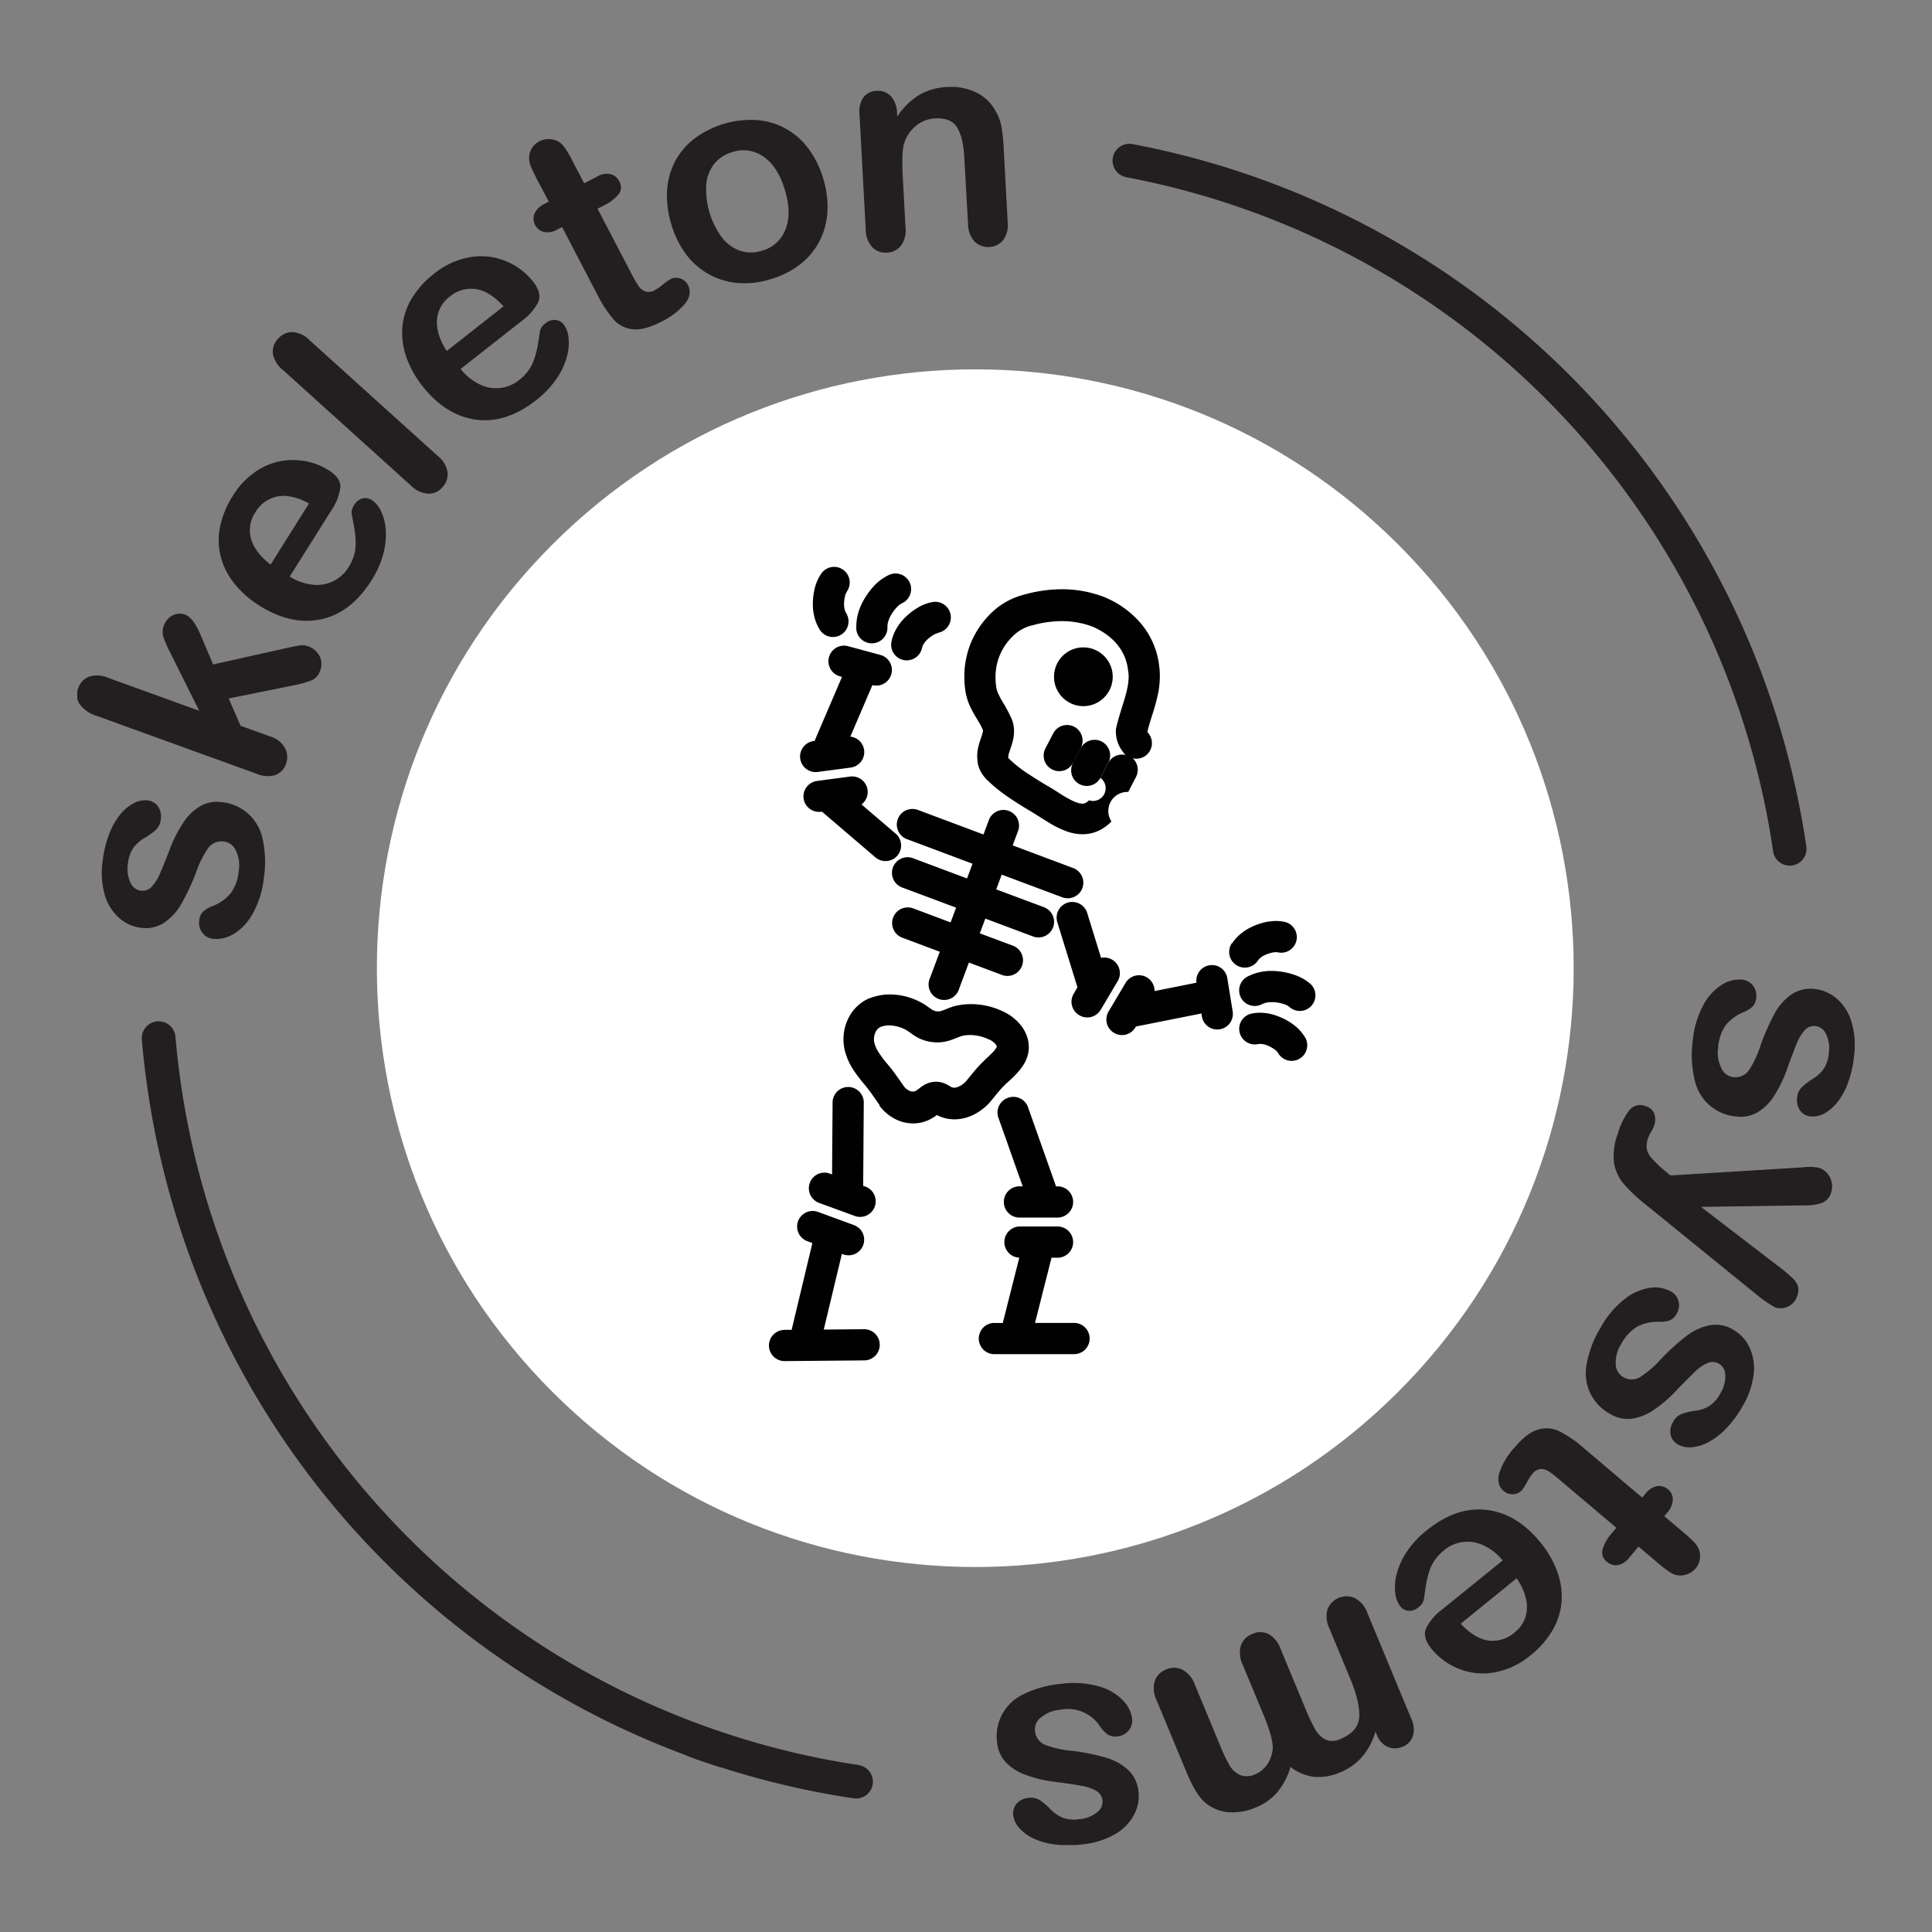 <?xml version="1.0" ?>
<svg xmlns="http://www.w3.org/2000/svg" fill="none" viewBox="0 0 200 200">
	<rect x="0" y="0" width="200" height="200" fill="#808080" stroke="none"/>
	<g clip-path="url(#clip0_7_56)">
		<path fill="#231F20" d="M75.322 179.537a82.86 82.86 0 0 1-2.846-.979 1.74 1.74 0 0 0-2.162 2.374c.194.417.544.741.975.9a85.83 85.83 0 0 0 2.962 1.018 1.744 1.744 0 0 0 1.35-.082 1.738 1.738 0 0 0 .962-1.71 1.744 1.744 0 0 0-1.24-1.521Z"/>
		<path fill="#fff" d="M144.763 144.06c24.192-24.209 24.192-63.46 0-87.67-24.192-24.209-63.414-24.208-87.606 0-24.192 24.21-24.192 63.461 0 87.67 24.192 24.209 63.414 24.209 87.606 0Z"/>
		<path fill="#010101" d="M92.457 94.985a1.619 1.619 0 0 1 2.08-.948l3.868 1.45.572-1.524-5.518-2.066a1.616 1.616 0 0 1-.673-2.658 1.618 1.618 0 0 1 1.806-.369l5.514 2.067.569-1.525-6.787-2.542a1.614 1.614 0 0 1 1.13-3.027l6.79 2.543.557-1.49a1.61 1.61 0 0 1 2.076-.948 1.616 1.616 0 0 1 .948 2.078l-.557 1.49 6.265 2.345a1.614 1.614 0 1 1-1.13 3.026l-6.268-2.345-.569 1.525 4.993 1.869a1.616 1.616 0 0 1-1.129 3.026l-4.993-1.869-.572 1.525 3.353 1.254a1.615 1.615 0 0 1 1.017 2.107 1.603 1.603 0 0 1-.878.92 1.62 1.62 0 0 1-1.272-.001l-3.349-1.254-1.006 2.69a1.618 1.618 0 0 1-2.116 1.084 1.61 1.61 0 0 1-1.05-1.557c.006-.224.058-.444.154-.646l1.005-2.69-3.867-1.45a1.618 1.618 0 0 1-.963-2.09Z"/>
		<path fill="#010101" d="M91.01 114.423c.394.536.894.985 1.47 1.316.621.36 1.325.552 2.042.557.48 0 .954-.089 1.4-.263.38-.15.738-.355 1.06-.608a3.883 3.883 0 0 0 1.83.449 4.296 4.296 0 0 0 1.217-.182 5.015 5.015 0 0 0 1.056-.456 5.641 5.641 0 0 0 1.589-1.37c.275-.341.53-.658.774-.945.242-.281.5-.548.773-.801.259-.232.541-.487.824-.774a6.68 6.68 0 0 0 .839-1.013c.187-.28.338-.584.448-.902.115-.334.173-.684.171-1.037a3.409 3.409 0 0 0-.209-1.161 3.978 3.978 0 0 0-.557-1.022 4.97 4.97 0 0 0-1.825-1.466 7.681 7.681 0 0 0-3.396-.798 7.436 7.436 0 0 0-1.272.113h-.027c-.33.066-.653.161-.967.282l-.626.248c-.109.038-.19.062-.26.081a.91.91 0 0 1-.243.031c-.12-.003-.24-.02-.356-.05a1.08 1.08 0 0 1-.294-.144c-.139-.089-.336-.24-.618-.429a5.33 5.33 0 0 0-.662-.387 6.887 6.887 0 0 0-3.07-.747 5.696 5.696 0 0 0-2.073.387h-.035c-.431.18-.83.431-1.18.743-.332.3-.617.648-.846 1.033a4.876 4.876 0 0 0-.67 2.481c.002.375.043.748.125 1.114.177.719.476 1.402.881 2.02.346.524.725 1.026 1.133 1.502.557.654 1.033 1.37 1.601 2.175l-.046.023Zm2.607-1.908c-.514-.727-1.04-1.528-1.748-2.364a11.396 11.396 0 0 1-.893-1.181 3.262 3.262 0 0 1-.46-1.01 1.707 1.707 0 0 1 .085-1.037 1.23 1.23 0 0 1 .313-.456.995.995 0 0 1 .255-.163c.281-.105.579-.157.878-.155a3.738 3.738 0 0 1 1.648.418c.162.085.318.184.464.294.27.204.552.389.847.554a4 4 0 0 0 .87.34c.378.101.768.153 1.16.155.26-.002.518-.028.773-.077.22-.042.438-.101.65-.175.387-.131.661-.259.885-.336a2.49 2.49 0 0 1 .387-.116 3.79 3.79 0 0 1 .681-.058 4.482 4.482 0 0 1 1.972.464h.031c.206.096.395.227.557.387.092.086.164.19.213.306v.062a.904.904 0 0 1-.093.17 2.815 2.815 0 0 1-.248.317c-.22.244-.541.538-.901.863v.02c-.351.33-.684.681-.997 1.048-.298.349-.569.689-.84 1.022-.138.175-.3.329-.483.457a1.94 1.94 0 0 1-.56.286 1.012 1.012 0 0 1-.295.05.713.713 0 0 1-.36-.108 3.597 3.597 0 0 0-.42-.244 2.813 2.813 0 0 0-.604-.217 2.265 2.265 0 0 0-1.094.028 2.59 2.59 0 0 0-.503.193 3.925 3.925 0 0 0-.716.495h-.023a1.097 1.097 0 0 1-.32.209.679.679 0 0 1-.237.043.91.91 0 0 1-.444-.132 1.514 1.514 0 0 1-.43-.352ZM116.518 101.749a1.618 1.618 0 0 1 1.825-.733 1.614 1.614 0 0 1 1.176 1.577l4.339-.863a1.615 1.615 0 0 1 2.578-1.498c.34.26.563.644.62 1.068l.549 3.398a1.614 1.614 0 1 1-3.186.519l-.047-.302-6.783 1.35-.054.093a1.61 1.61 0 0 1-2.212.565 1.612 1.612 0 0 1-.564-2.213l1.759-2.961ZM111.711 105.085a1.61 1.61 0 0 1-.56-2.214l.386-.669-2.084-6.734a1.622 1.622 0 0 1 1.069-2.026 1.619 1.619 0 0 1 2.025 1.07l1.434 4.644a1.62 1.62 0 0 1 1.725 2.407l-1.759 2.965a1.622 1.622 0 0 1-1.001.748 1.609 1.609 0 0 1-1.235-.191ZM83.188 82.66a1.616 1.616 0 0 1 1.388-1.816l3.41-.453a1.612 1.612 0 0 1 1.196 2.883l3.561 3.046a1.614 1.614 0 0 1-2.096 2.454l-5.545-4.741h-.104a1.616 1.616 0 0 1-1.81-1.374ZM84.344 76.696c.018-.078.044-.153.077-.225l2.742-6.4-.209-.059a1.615 1.615 0 0 1 .843-3.119l3.322.902a1.614 1.614 0 0 1-.808 3.127l-2.285 5.332a1.612 1.612 0 0 1 1.046 2.661 1.613 1.613 0 0 1-1.008.544l-3.414.453a1.612 1.612 0 0 1-1.49-2.583c.26-.34.644-.562 1.068-.618l.116-.015ZM103.007 136.953h.8l1.709-6.76a1.615 1.615 0 0 1 .109-3.228h3.929a1.622 1.622 0 0 1 1.537 1.616 1.617 1.617 0 0 1-1.537 1.616h-.7l-1.71 6.753h4.119a1.613 1.613 0 0 1 1.537 1.615 1.617 1.617 0 0 1-1.537 1.616h-8.245a1.606 1.606 0 0 1-1.564-.979 1.603 1.603 0 0 1 0-1.274 1.608 1.608 0 0 1 1.564-.978l-.011.003ZM81.2 137.665h.75l2.147-8.982-.507-.189a1.615 1.615 0 0 1 .485-3.135c.213-.007.425.029.625.105l3.685 1.35a1.615 1.615 0 0 1-.484 3.135 1.608 1.608 0 0 1-.626-.105l-.123-.046-1.876 7.837 4.169-.035a1.615 1.615 0 0 1 1.167 2.744c-.3.305-.709.479-1.136.483l-8.249.074a1.63 1.63 0 0 1-1.144-.463 1.622 1.622 0 0 1-.482-1.138 1.613 1.613 0 0 1 1.6-1.627v-.008ZM104.36 113.637a1.62 1.62 0 0 1 1.234.065c.386.185.684.515.827.918l2.877 8.127v.062h.256a1.613 1.613 0 0 1 1.537 1.616 1.62 1.62 0 0 1-1.537 1.615h-3.929a1.618 1.618 0 1 1 0-3.231h.243l-2.509-7.09a1.618 1.618 0 0 1 1.001-2.082ZM90.55 124.914a1.605 1.605 0 0 1-2.068.96l-3.69-1.351a1.609 1.609 0 0 1-.909-.837 1.611 1.611 0 0 1 .276-1.773 1.613 1.613 0 0 1 1.743-.424l.233.086.054-7.523a1.62 1.62 0 0 1 1.625-1.528 1.619 1.619 0 0 1 1.604 1.551l-.062 8.614v.066l.24.085a1.617 1.617 0 0 1 .955 2.074ZM120.068 69.985c0-.388-.028-.776-.085-1.16v-.032a8.345 8.345 0 0 0-1.879-4.257 9.899 9.899 0 0 0-3.744-2.708l-.054-.024a12.16 12.16 0 0 0-4.397-.805 14.496 14.496 0 0 0-3.979.58c-.974.26-1.887.71-2.687 1.324l-.066.055a9.288 9.288 0 0 0-2.506 3.215 9.184 9.184 0 0 0-.843 3.87c0 .45.03.9.089 1.347.091.674.294 1.328.599 1.935.267.538.545.975.774 1.362.144.231.274.472.386.72.027.062.051.104.082.166v.031a.854.854 0 0 1-.024.174 2.814 2.814 0 0 1-.089.337c-.085.275-.224.635-.344 1.091-.092.346-.14.703-.143 1.06 0 .122.008.244.023.365.005.186.031.372.078.553.052.207.125.408.22.6.183.356.422.68.708.96.747.719 1.56 1.367 2.428 1.934.847.573 1.706 1.08 2.479 1.548.387.24.905.58 1.466.921.602.378 1.242.69 1.91.933.511.18 1.048.274 1.59.279a3.927 3.927 0 0 0 1.577-.322 4.405 4.405 0 0 0 1.42-1.002 1.971 1.971 0 0 1 .695-2.809c.318-.176.678-.26 1.041-.244l.804-1.548a1.621 1.621 0 0 0-.332-1.935 1.61 1.61 0 0 0 1.978-1.656 1.617 1.617 0 0 0-.346-.918 1.33 1.33 0 0 1-.124-.177c.147-.589.332-1.185.53-1.808.246-.746.448-1.506.607-2.275a9.463 9.463 0 0 0 .158-1.68Zm-3.229 0c-.002.378-.04.755-.112 1.126a12 12 0 0 1-.313 1.239c-.255.87-.6 1.846-.859 2.968a1.616 1.616 0 0 0-.042.36c-.003.339.044.677.139 1.002.088.302.218.59.387.855.095.153.2.3.313.442.052.065.109.126.17.181a1.62 1.62 0 0 0-1.802.82l-.804 1.549a1.322 1.322 0 0 1-.273 2.29c-.291.12-.616.13-.914.032-.109.12-.24.218-.387.286a.677.677 0 0 1-.298.058 1.55 1.55 0 0 1-.387-.058 3.666 3.666 0 0 1-.549-.201c-.472-.23-.929-.488-1.369-.774-.325-.21-.661-.426-1.013-.635a48.054 48.054 0 0 1-2.32-1.436 13.574 13.574 0 0 1-1.957-1.547l-.073-.082v-.111a.754.754 0 0 1 .023-.171 2.62 2.62 0 0 1 .089-.337c.085-.278.228-.634.344-1.091.092-.347.14-.705.143-1.064a3.258 3.258 0 0 0-.383-1.548c-.229-.493-.487-.971-.773-1.432a7.803 7.803 0 0 1-.546-1.049 2.58 2.58 0 0 1-.154-.611 7.035 7.035 0 0 1-.062-.93 5.87 5.87 0 0 1 .541-2.515c.38-.802.932-1.51 1.617-2.074a4.386 4.386 0 0 1 1.547-.774h.05a11.27 11.27 0 0 1 3.094-.453 8.939 8.939 0 0 1 3.209.577 7.12 7.12 0 0 1 1.999 1.273c.539.49.97 1.085 1.269 1.75a5.1 5.1 0 0 1 .387 1.439v.03c.038.204.061.41.069.616Z"/>
		<path fill="#010101" d="M99.92 71.394v.004l.005.008-.004-.012ZM111.878 77.45a1.603 1.603 0 0 1 .947-.791 1.613 1.613 0 0 1 1.911 2.289l-.805 1.548a1.605 1.605 0 0 1-.949.791 1.613 1.613 0 0 1-1.909-2.293l.805-1.544ZM111.209 75.237a1.62 1.62 0 0 1 .677 2.182l-.805 1.548a1.603 1.603 0 0 1-.947.792 1.615 1.615 0 0 1-2.021-1.059 1.619 1.619 0 0 1 .11-1.23l.805-1.548a1.613 1.613 0 0 1 2.181-.685ZM113.85 72.578a3.035 3.035 0 0 1-3.378.017 3.036 3.036 0 0 1-.841-.837 2.983 2.983 0 0 1-.518-1.7 3.029 3.029 0 0 1 2.74-3.026 3.036 3.036 0 0 1 2.813 1.324 3.034 3.034 0 0 1 .467 2.28 3.045 3.045 0 0 1-1.283 1.942ZM127.543 97.659a4.65 4.65 0 0 1 .998-1.072c.356-.28.746-.513 1.16-.693.355-.16.722-.29 1.098-.387a5.28 5.28 0 0 1 1.296-.166c.296-.003.592.028.882.093a1.603 1.603 0 0 1 1.013.705 1.613 1.613 0 0 1-1.702 2.448.821.821 0 0 0-.193-.019 2.127 2.127 0 0 0-.511.074 4.073 4.073 0 0 0-.599.205 2.368 2.368 0 0 0-.468.275c-.115.09-.216.196-.298.317a1.623 1.623 0 0 1-2.246.46 1.623 1.623 0 0 1-.461-2.248l.031.008ZM129.57 104.926c.291-.059.588-.089.885-.089a5.26 5.26 0 0 1 1.899.387 6.72 6.72 0 0 1 1.365.72c.505.336.938.771 1.272 1.277a1.616 1.616 0 1 1-2.707 1.746 1.366 1.366 0 0 0-.386-.364 3.698 3.698 0 0 0-.72-.387 1.994 1.994 0 0 0-.715-.151 1.218 1.218 0 0 0-.248.023 1.611 1.611 0 0 1-1.9-1.263 1.611 1.611 0 0 1 1.262-1.902l-.007.003ZM133.533 104.276a1.833 1.833 0 0 0-.641-.336 4.62 4.62 0 0 0-.987-.198h-.282a2.183 2.183 0 0 0-.986.213 1.622 1.622 0 0 1-1.229.111 1.622 1.622 0 0 1-.948-.792 1.622 1.622 0 0 1-.111-1.231c.063-.202.166-.39.302-.552.135-.163.302-.298.489-.396a5.334 5.334 0 0 1 2.483-.584c.197 0 .387 0 .584.027.58.051 1.152.167 1.705.348a5.089 5.089 0 0 1 1.748.968 1.623 1.623 0 0 1 .114 2.247 1.615 1.615 0 0 1-2.241.187v-.012ZM87.677 61.236a1.384 1.384 0 0 0-.204.487 3.756 3.756 0 0 0-.097.805v.043c0 .173.02.346.062.514.032.137.085.267.158.387a1.617 1.617 0 0 1-1.103 2.449 1.613 1.613 0 0 1-1.635-.738 4.622 4.622 0 0 1-.549-1.3 5.319 5.319 0 0 1-.162-1.312v-.097a6.97 6.97 0 0 1 .19-1.548c.139-.591.394-1.149.75-1.64a1.616 1.616 0 0 1 2.587 1.934l.003.016ZM97.094 65.543a.854.854 0 0 0-.205.054 2.32 2.32 0 0 0-.445.248 4.591 4.591 0 0 0-.48.386c-.13.127-.244.268-.34.422-.074.12-.131.25-.17.387a1.615 1.615 0 1 1-3.144-.727c.11-.478.299-.934.557-1.35.238-.392.525-.751.855-1.069a6.81 6.81 0 0 1 1.218-.948c.246-.152.505-.281.773-.387.294-.117.6-.2.913-.248a1.616 1.616 0 0 1 1.495 2.556c-.246.341-.617.572-1.031.645l.004.03ZM93.354 62.458a1.869 1.869 0 0 0-.553.445 4.32 4.32 0 0 0-.587.817 2.938 2.938 0 0 0-.26.596 1.97 1.97 0 0 0-.085.553v.093a1.618 1.618 0 0 1-1.529 1.632 1.615 1.615 0 0 1-1.696-1.458v-.267c.001-.495.073-.988.213-1.462.135-.45.32-.882.553-1.29a7.94 7.94 0 0 1 1.02-1.412 5.132 5.132 0 0 1 1.606-1.192 1.613 1.613 0 0 1 2.178 2.039c-.15.4-.454.725-.844.903l-.016.003Z"/>
		<path fill="#231F20" d="M116.592 18.346a83.287 83.287 0 0 1 43.031 22.55 83.384 83.384 0 0 1 23.146 42.734c.302 1.487.56 2.971.774 4.455a1.729 1.729 0 0 0 .673 1.172 1.743 1.743 0 0 0 2.464-.366 1.736 1.736 0 0 0 .304-1.317 81.8 81.8 0 0 0-.816-4.644 86.862 86.862 0 0 0-24.109-44.518 86.768 86.768 0 0 0-44.821-23.495 1.74 1.74 0 0 0-2.035 1.39 1.744 1.744 0 0 0 1.389 2.036v.003ZM88.88 182.715a83.391 83.391 0 0 1-48.416-25.402 83.494 83.494 0 0 1-22.297-49.949 1.747 1.747 0 1 0-3.48.302 87.384 87.384 0 0 0 1.434 9.926 86.871 86.871 0 0 0 25.308 45.674 86.768 86.768 0 0 0 46.906 22.893 1.74 1.74 0 0 0 1.675-2.765 1.743 1.743 0 0 0-1.16-.679h.03ZM20.808 83.414c-.704.4-1.305.96-1.756 1.633a13.458 13.458 0 0 0-1.512 2.964 57.872 57.872 0 0 1-.986 2.434 4.52 4.52 0 0 1-.87 1.366 1.271 1.271 0 0 1-1.125.387 1.387 1.387 0 0 1-1.08-.886 3.396 3.396 0 0 1-.235-1.904c.046-.596.248-1.17.584-1.664a3.747 3.747 0 0 1 1.098-.971 7.131 7.131 0 0 0 1.21-.87 1.65 1.65 0 0 0 .5-1.027 1.897 1.897 0 0 0-.28-1.4 1.548 1.548 0 0 0-1.09-.62 2.407 2.407 0 0 0-1.376.271 4.392 4.392 0 0 0-1.396 1.13 7.217 7.217 0 0 0-1.16 1.997c-.35.905-.586 1.85-.7 2.814a8.407 8.407 0 0 0 .204 3.54c.255.92.763 1.748 1.466 2.392.62.563 1.397.925 2.227 1.037a3.51 3.51 0 0 0 2.425-.495 5.68 5.68 0 0 0 1.794-1.935 22.633 22.633 0 0 0 1.547-3.297c.308-.913.743-1.778 1.292-2.57a1.72 1.72 0 0 1 1.678-.611 1.547 1.547 0 0 1 1.16.948c.31.65.41 1.38.287 2.09a4.61 4.61 0 0 1-.847 2.322 4.555 4.555 0 0 1-1.83 1.296c-.35.127-.679.311-.97.546-.262.248-.42.587-.441.948a1.654 1.654 0 0 0 .321 1.277 1.586 1.586 0 0 0 1.09.627 3.424 3.424 0 0 0 2.127-.484 5.528 5.528 0 0 0 1.988-2.105 9.651 9.651 0 0 0 1.16-3.692 11.08 11.08 0 0 0-.116-4.002 4.796 4.796 0 0 0-4.304-3.87 3.39 3.39 0 0 0-2.084.384ZM32.363 70.384a1.59 1.59 0 0 0 .773-.956 1.85 1.85 0 0 0-.054-1.52 2.15 2.15 0 0 0-1.272-1.034 1.61 1.61 0 0 0-.774-.058c-.29.042-.719.124-1.288.251l-7.687 1.719-1.16-2.744c-.568-1.393-1.136-2.193-1.706-2.4a1.622 1.622 0 0 0-1.33.063 1.957 1.957 0 0 0-.963 2.194c.197.57.438 1.123.72 1.656l2.996 6.021-9.404-3.401a2.86 2.86 0 0 0-1.992-.128 1.9 1.9 0 0 0-1.125 1.2 1.758 1.758 0 0 0 .162 1.668 3.48 3.48 0 0 0 1.787 1.207l16.535 5.983c.61.269 1.295.313 1.934.124a1.86 1.86 0 0 0 1.106-1.192 1.963 1.963 0 0 0-.112-1.575 2.528 2.528 0 0 0-1.512-1.215l-3.094-1.115-1.226-2.825 6.86-1.39a9.957 9.957 0 0 0 1.826-.533ZM25.982 55.752a3.31 3.31 0 0 1 .448-2.709 3.41 3.41 0 0 1 2.274-1.649c.944-.185 2.04.055 3.287.72l-3.979 6.335c-1.1-.861-1.777-1.76-2.03-2.697Zm9.25-5.263c.058-.666-.356-1.277-1.234-1.827a6.918 6.918 0 0 0-3.244-1.025 6.694 6.694 0 0 0-3.612.774 8.065 8.065 0 0 0-3.07 2.968 9.312 9.312 0 0 0-1.296 3.185 6.851 6.851 0 0 0 .085 3.096 7.47 7.47 0 0 0 1.423 2.774 10.31 10.31 0 0 0 2.584 2.268c2.188 1.378 4.314 1.846 6.376 1.405 2.063-.441 3.8-1.783 5.21-4.025a9.681 9.681 0 0 0 1.252-2.848 7.61 7.61 0 0 0 .217-2.488 5.185 5.185 0 0 0-.51-1.885 2.71 2.71 0 0 0-.875-1.064 1.24 1.24 0 0 0-1.04-.194 1.52 1.52 0 0 0-.843.685 1.37 1.37 0 0 0-.251.914c.135.692.236 1.25.305 1.675.068.436.104.875.108 1.316.006.438-.051.875-.17 1.297a4.982 4.982 0 0 1-.572 1.238 3.81 3.81 0 0 1-3.685 1.8 5.477 5.477 0 0 1-2.398-.844l4.296-6.83a5.594 5.594 0 0 0 .944-2.365ZM44.324 51.104a1.854 1.854 0 0 0 1.47-.658 1.97 1.97 0 0 0 .54-1.548 2.682 2.682 0 0 0-1.009-1.69L32.038 35.21a2.706 2.706 0 0 0-1.783-.832 1.932 1.932 0 0 0-1.477.7 1.885 1.885 0 0 0-.526 1.548c.13.66.494 1.251 1.025 1.664l13.287 11.997a2.73 2.73 0 0 0 1.76.816ZM45.236 33.105a3.29 3.29 0 0 1 1.33-2.403 3.416 3.416 0 0 1 2.707-.774c.952.143 1.9.74 2.85 1.784l-5.877 4.625c-.75-1.18-1.087-2.256-1.01-3.232Zm10.476-1.838c.279-.607.097-1.323-.545-2.14a6.896 6.896 0 0 0-2.707-2.055 6.681 6.681 0 0 0-3.666-.472 8.04 8.04 0 0 0-3.89 1.761 9.283 9.283 0 0 0-2.294 2.562 6.942 6.942 0 0 0-.959 2.937 7.56 7.56 0 0 0 .41 3.096c.385 1.087.95 2.102 1.67 3.003 1.6 2.035 3.444 3.197 5.535 3.483 2.09.286 4.176-.392 6.257-2.036a9.592 9.592 0 0 0 2.134-2.26 7.436 7.436 0 0 0 1.04-2.267c.173-.63.226-1.286.155-1.935a2.667 2.667 0 0 0-.464-1.3 1.246 1.246 0 0 0-.916-.53 1.488 1.488 0 0 0-1.021.363 1.35 1.35 0 0 0-.545.774 53.819 53.819 0 0 1-.275 1.68c-.084.433-.199.86-.344 1.277a4.33 4.33 0 0 1-.596 1.16c-.27.368-.592.695-.955.972a3.78 3.78 0 0 1-4.072.453 5.45 5.45 0 0 1-1.976-1.599l6.342-4.988a5.534 5.534 0 0 0 1.69-1.927l-.008-.012ZM55.333 22.115a1.331 1.331 0 0 0 .058 1.16 1.38 1.38 0 0 0 .913.736c.482.093.981.002 1.4-.255l.483-.252 3.662 7.02a12.386 12.386 0 0 0 1.698 2.578c.513.57 1.224.923 1.988.986.773.078 1.755-.181 2.9-.774a7.408 7.408 0 0 0 2.525-1.934c.48-.65.566-1.27.26-1.858a1.343 1.343 0 0 0-.813-.693 1.238 1.238 0 0 0-.982.062c-.284.16-.553.349-.8.561-.251.215-.522.406-.809.57a1.244 1.244 0 0 1-1.001.154 1.508 1.508 0 0 1-.697-.553 12.004 12.004 0 0 1-.75-1.29l-3.511-6.725.68-.356a4.255 4.255 0 0 0 1.517-1.161 1.192 1.192 0 0 0 .042-1.335 1.38 1.38 0 0 0-.901-.732 1.933 1.933 0 0 0-1.377.252l-1.342.7-1.318-2.511a8.464 8.464 0 0 0-.847-1.374 1.751 1.751 0 0 0-.917-.603 2.056 2.056 0 0 0-1.547.135 1.96 1.96 0 0 0-.773.704c-.18.279-.283.601-.298.933-.011.343.054.684.19.998.143.352.386.825.68 1.413l1.16 2.198-.386.209a2.17 2.17 0 0 0-1.087 1.037ZM81.316 23.744a3.606 3.606 0 0 1-2.452 2.214 3.652 3.652 0 0 1-2.246 0 4.031 4.031 0 0 1-1.88-1.37 8.444 8.444 0 0 1-1.628-5.445c.053-.793.34-1.551.828-2.179a3.69 3.69 0 0 1 1.86-1.215 3.618 3.618 0 0 1 3.264.484c.977.683 1.708 1.831 2.192 3.444.485 1.612.506 2.968.062 4.067Zm2.382-8.347a7.29 7.29 0 0 0-5.352-2.968 9.81 9.81 0 0 0-6.481 1.935 7.305 7.305 0 0 0-2 2.376c-.479.939-.755 1.969-.811 3.022a9.91 9.91 0 0 0 .44 3.452 9.736 9.736 0 0 0 1.516 3.096 7.453 7.453 0 0 0 5.337 2.984 8.953 8.953 0 0 0 3.4-.387 9.113 9.113 0 0 0 3.093-1.548 7.324 7.324 0 0 0 1.991-2.392 7.53 7.53 0 0 0 .824-3.042 9.858 9.858 0 0 0-.43-3.42 9.745 9.745 0 0 0-1.527-3.108ZM92.504 10.339a1.868 1.868 0 0 0-.743-.731 1.933 1.933 0 0 0-.998-.206 1.781 1.781 0 0 0-1.369.658 2.603 2.603 0 0 0-.417 1.788l.642 11.908a2.71 2.71 0 0 0 .673 1.826 1.866 1.866 0 0 0 1.5.57 1.934 1.934 0 0 0 1.466-.709 2.676 2.676 0 0 0 .48-1.908l-.28-5.162c-.092-1.684-.053-2.833.117-3.46.211-.735.64-1.39 1.23-1.877a3.348 3.348 0 0 1 1.968-.774c1.13-.062 1.899.256 2.32.956.422.7.661 1.73.731 3.096l.387 6.865a2.704 2.704 0 0 0 .677 1.827 2.032 2.032 0 0 0 2.962-.143 2.715 2.715 0 0 0 .464-1.904l-.414-7.667c-.03-.747-.11-1.492-.24-2.229a4.787 4.787 0 0 0-.615-1.602 4.51 4.51 0 0 0-2.026-1.904 5.944 5.944 0 0 0-2.95-.553 6.393 6.393 0 0 0-2.928.832 7.257 7.257 0 0 0-2.262 2.237l-.023-.5a2.791 2.791 0 0 0-.352-1.234ZM181.907 115.166a5.188 5.188 0 0 0 1.717-1.672 13.64 13.64 0 0 0 1.438-3.003 75.44 75.44 0 0 1 .929-2.457 4.5 4.5 0 0 1 .835-1.386 1.282 1.282 0 0 1 1.117-.429 1.383 1.383 0 0 1 1.103.863c.273.592.37 1.25.278 1.896a3.494 3.494 0 0 1-.541 1.676 3.696 3.696 0 0 1-1.075.998 6.93 6.93 0 0 0-1.192.902 1.638 1.638 0 0 0-.471 1.033c-.085.487.027.988.309 1.393a1.545 1.545 0 0 0 1.106.596c.476.037.952-.068 1.369-.302a4.408 4.408 0 0 0 1.369-1.161c.477-.61.85-1.295 1.106-2.027.332-.911.545-1.86.634-2.825a8.346 8.346 0 0 0-.29-3.537 5.046 5.046 0 0 0-1.52-2.357 4.143 4.143 0 0 0-2.25-.983 3.515 3.515 0 0 0-2.413.553 5.635 5.635 0 0 0-1.748 1.966 22.527 22.527 0 0 0-1.47 3.332 10.197 10.197 0 0 1-1.23 2.601 1.72 1.72 0 0 1-1.662.654 1.547 1.547 0 0 1-1.161-.921 3.509 3.509 0 0 1-.336-2.082 4.624 4.624 0 0 1 .773-2.342 4.545 4.545 0 0 1 1.799-1.335c.346-.137.669-.329.955-.569.256-.255.407-.598.421-.959a1.669 1.669 0 0 0-.845-1.684 1.613 1.613 0 0 0-.616-.189 3.425 3.425 0 0 0-2.112.538 5.534 5.534 0 0 0-1.933 2.151 9.68 9.68 0 0 0-1.075 3.719 10.937 10.937 0 0 0 .212 3.998 4.786 4.786 0 0 0 4.393 3.769 3.403 3.403 0 0 0 2.077-.418ZM170.94 119.848a1.957 1.957 0 0 1-.468-.924c-.039-.383.012-.77.147-1.13a3.5 3.5 0 0 1 .298-.62c.123-.181.221-.379.29-.588.175-.426.186-.901.031-1.335a1.396 1.396 0 0 0-.905-.751 1.442 1.442 0 0 0-.892-.063 1.443 1.443 0 0 0-.756.477 7.212 7.212 0 0 0-1.218 2.466 6.479 6.479 0 0 0-.387 2.983c.128.803.471 1.557.994 2.179a16.422 16.422 0 0 0 2.348 2.202l11.701 9.504c.294.234.6.452.917.654.305.194.541.341.711.438.297.098.614.118.921.058a1.82 1.82 0 0 0 1.361-1.2 1.87 1.87 0 0 0 .101-1.025 2.102 2.102 0 0 0-.627-.914 15.796 15.796 0 0 0-1.485-1.234l-7.939-6.091 10.731-.151a5.206 5.206 0 0 0 1.795-.256 1.614 1.614 0 0 0 .955-1.103 1.94 1.94 0 0 0 .05-1.025 2.028 2.028 0 0 0-.456-.937 1.844 1.844 0 0 0-.847-.565 4.718 4.718 0 0 0-1.667-.054l-13.724.84-.774-.646a11.67 11.67 0 0 1-1.206-1.189ZM168.79 146.88a5.22 5.22 0 0 0 2.25-.825 13.537 13.537 0 0 0 2.537-2.155 69.527 69.527 0 0 1 1.849-1.866 4.463 4.463 0 0 1 1.326-.924 1.274 1.274 0 0 1 1.195.062 1.393 1.393 0 0 1 .657 1.238 3.36 3.36 0 0 1-.522 1.846 3.433 3.433 0 0 1-1.16 1.308 3.697 3.697 0 0 1-1.388.472 7.07 7.07 0 0 0-1.45.337 1.645 1.645 0 0 0-.855.774 1.869 1.869 0 0 0-.286 1.397 1.544 1.544 0 0 0 .773.998c.42.227.898.324 1.373.279a4.404 4.404 0 0 0 1.721-.503 7.211 7.211 0 0 0 1.841-1.401 11.435 11.435 0 0 0 1.728-2.322 8.4 8.4 0 0 0 1.161-3.344 5.081 5.081 0 0 0-.434-2.771 4.101 4.101 0 0 0-1.655-1.815 3.475 3.475 0 0 0-2.424-.479 5.68 5.68 0 0 0-2.398 1.079 22.58 22.58 0 0 0-2.707 2.446 10.272 10.272 0 0 1-2.181 1.873 1.722 1.722 0 0 1-1.787-.081 1.553 1.553 0 0 1-.692-1.32 3.491 3.491 0 0 1 .561-2.043 4.596 4.596 0 0 1 1.678-1.815 4.54 4.54 0 0 1 2.185-.492c.373.02.747-.023 1.106-.127.338-.128.614-.38.774-.705a1.632 1.632 0 0 0 .193-1.3 1.577 1.577 0 0 0-.773-1.002 3.418 3.418 0 0 0-2.151-.387 5.497 5.497 0 0 0-2.645 1.161 9.645 9.645 0 0 0-2.494 2.956 10.94 10.94 0 0 0-1.435 3.735 4.78 4.78 0 0 0 2.479 5.236 3.398 3.398 0 0 0 2.05.48ZM173.167 155.242a1.334 1.334 0 0 0-.495-1.064 1.407 1.407 0 0 0-.523-.292 1.407 1.407 0 0 0-.598-.045 1.976 1.976 0 0 0-1.203.774l-.352.418-6.04-5.127a12.21 12.21 0 0 0-2.541-1.745 3.011 3.011 0 0 0-2.216-.163c-.773.228-1.546.832-2.39 1.819a7.356 7.356 0 0 0-1.616 2.709c-.197.774-.046 1.389.464 1.819a1.343 1.343 0 0 0 1.013.332 1.24 1.24 0 0 0 .886-.425c.201-.257.377-.534.526-.825.151-.294.331-.573.537-.832a1.217 1.217 0 0 1 .866-.522c.316-.006.625.089.882.271.404.28.792.583 1.16.909l5.801 4.903-.499.589a4.341 4.341 0 0 0-.94 1.679 1.196 1.196 0 0 0 .464 1.254 1.355 1.355 0 0 0 1.11.337 1.939 1.939 0 0 0 1.184-.751l.974-1.161 2.146 1.815c.403.357.838.676 1.3.952a1.72 1.72 0 0 0 1.079.213 2.04 2.04 0 0 0 1.365-.705c.234-.267.391-.593.452-.944a1.88 1.88 0 0 0-.073-.975 2.361 2.361 0 0 0-.553-.855 18.893 18.893 0 0 0-1.16-1.049l-1.891-1.602.293-.348c.351-.371.56-.853.588-1.363ZM158.066 166.581a3.306 3.306 0 0 1-1.295 2.423 3.428 3.428 0 0 1-2.684.824c-.954-.129-1.913-.71-2.877-1.741l5.801-4.71c.763 1.169 1.115 2.237 1.055 3.204Zm-10.441 1.993c-.267.612-.077 1.324.576 2.129a6.949 6.949 0 0 0 2.742 2.02 6.72 6.72 0 0 0 3.674.418 8.038 8.038 0 0 0 3.867-1.819 9.241 9.241 0 0 0 2.254-2.597 6.88 6.88 0 0 0 .917-2.949 7.51 7.51 0 0 0-.456-3.096 10.299 10.299 0 0 0-1.71-2.98c-1.632-2.012-3.493-3.143-5.584-3.393-2.091-.251-4.167.459-6.23 2.128a9.673 9.673 0 0 0-2.103 2.291 7.608 7.608 0 0 0-1.006 2.287 5.11 5.11 0 0 0-.123 1.935c.045.465.21.91.479 1.293a1.249 1.249 0 0 0 .924.514c.376.004.739-.134 1.017-.387a1.35 1.35 0 0 0 .534-.774c.097-.7.178-1.261.251-1.683.077-.434.184-.862.321-1.281.136-.413.332-.804.58-1.161.269-.37.587-.702.944-.987a3.774 3.774 0 0 1 4.064-.511 5.49 5.49 0 0 1 2 1.568l-6.296 5.096a5.535 5.535 0 0 0-1.644 1.939h.008ZM131.755 180.981a3.336 3.336 0 0 1-.553 1.641 2.787 2.787 0 0 1-1.246 1.041 1.976 1.976 0 0 1-1.604.077 2.456 2.456 0 0 1-1.079-1.01c-.351-.624-.66-1.27-.925-1.935l-2.66-6.408a2.776 2.776 0 0 0-1.296-1.548 1.967 1.967 0 0 0-1.666-.02 2.009 2.009 0 0 0-1.188 1.196 2.829 2.829 0 0 0 .205 2.028l3.094 7.442c.614 1.478 1.227 2.494 1.841 3.049a4.23 4.23 0 0 0 2.417 1.057 6.01 6.01 0 0 0 2.946-.503 5.725 5.725 0 0 0 2.209-1.583 7.18 7.18 0 0 0 1.341-2.597 4.865 4.865 0 0 0 2.421 1.026 5.505 5.505 0 0 0 2.707-.453 6.073 6.073 0 0 0 2.278-1.602 7.18 7.18 0 0 0 1.396-2.628l.151.364a2.122 2.122 0 0 0 1.125 1.227 1.943 1.943 0 0 0 1.52-.02 1.777 1.777 0 0 0 1.071-1.103 2.573 2.573 0 0 0-.182-1.838l-4.524-10.901a2.79 2.79 0 0 0-1.296-1.548 2.117 2.117 0 0 0-2.834 1.161 2.845 2.845 0 0 0 .209 2.016l2.138 5.151c.665 1.602.978 2.912.94 3.932-.039 1.019-.683 1.793-1.934 2.321a1.852 1.852 0 0 1-1.581.058 2.636 2.636 0 0 1-1.072-1.087 21.054 21.054 0 0 1-1.024-2.19l-2.522-6.076a2.84 2.84 0 0 0-1.284-1.575 1.93 1.93 0 0 0-1.651 0 1.998 1.998 0 0 0-1.187 1.2 2.816 2.816 0 0 0 .205 2.027l2.104 5.066c.67 1.607 1 2.789.99 3.545ZM104.078 182.386a5.234 5.234 0 0 0 2.003 1.315c1.044.391 2.133.651 3.241.774 1.1.14 1.967.269 2.598.387a4.492 4.492 0 0 1 1.547.519 1.288 1.288 0 0 1 .661.998 1.38 1.38 0 0 1-.603 1.262 3.336 3.336 0 0 1-1.79.681 3.486 3.486 0 0 1-1.756-.166 3.752 3.752 0 0 1-1.203-.836 7.099 7.099 0 0 0-1.137-.968 1.668 1.668 0 0 0-1.113-.24 1.883 1.883 0 0 0-1.292.604 1.558 1.558 0 0 0-.34 1.211c.066.474.272.918.591 1.274.398.455.885.824 1.431 1.083a7.15 7.15 0 0 0 2.216.646c.962.123 1.935.123 2.897 0a8.416 8.416 0 0 0 3.387-1.045 5.09 5.09 0 0 0 1.968-1.996 4.115 4.115 0 0 0 .472-2.411 3.536 3.536 0 0 0-1.055-2.241 5.725 5.725 0 0 0-2.297-1.281 22.26 22.26 0 0 0-3.57-.716c-.96-.08-1.903-.295-2.803-.638a1.736 1.736 0 0 1-.998-1.486 1.55 1.55 0 0 1 .65-1.343 3.476 3.476 0 0 1 1.956-.774 3.964 3.964 0 0 1 4.146 1.734c.211.311.472.586.773.812.305.196.672.269 1.029.205a1.667 1.667 0 0 0 1.458-1.189c.06-.208.077-.426.05-.641a3.431 3.431 0 0 0-.978-1.935 5.572 5.572 0 0 0-2.518-1.428 9.684 9.684 0 0 0-3.867-.244 10.96 10.96 0 0 0-3.867 1.068 4.79 4.79 0 0 0-2.73 5.108c.078.705.373 1.367.843 1.897Z"/>
	</g>
	<defs>
		<clipPath id="clip0_7_56">
			<path fill="#fff" d="M8 9h184v182H8z"/>
		</clipPath>
	</defs>
</svg>
